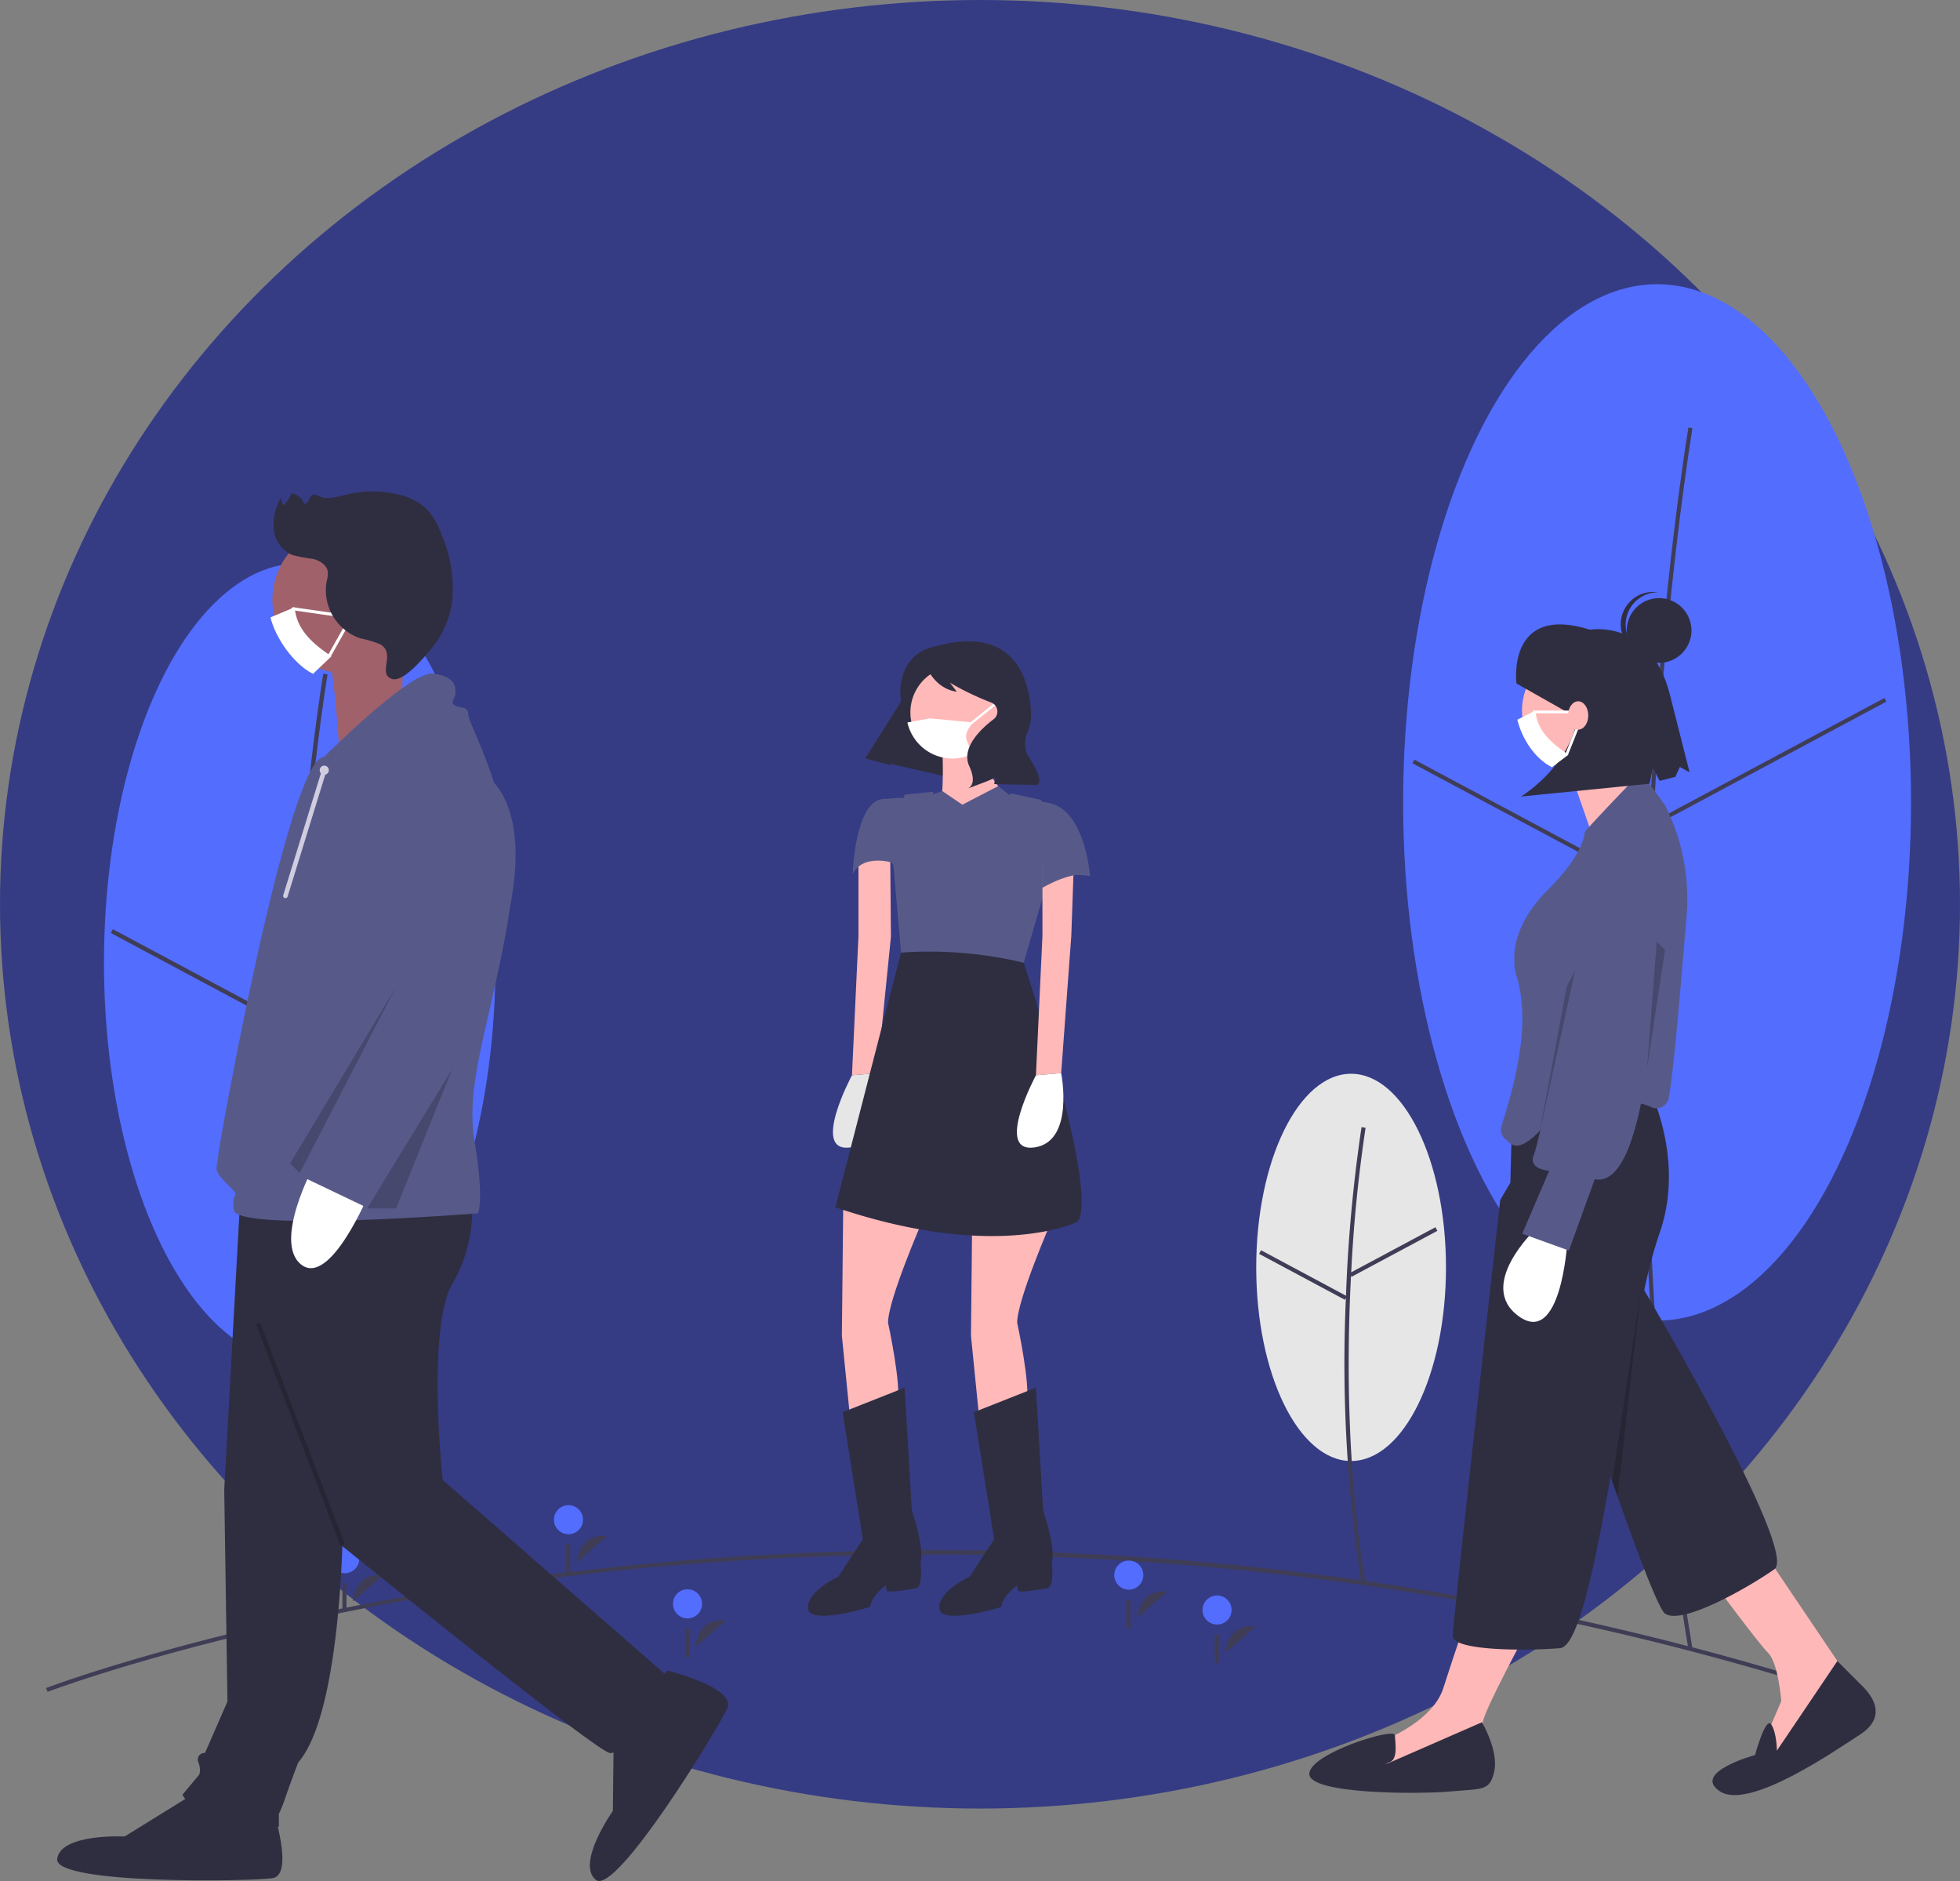 <svg xmlns="http://www.w3.org/2000/svg" width="349" height="334.899" viewBox="0 0 349 334.899">
  <rect x="0" y="0" width="349" height="334.899" fill="#808080" stroke="none"/>
  <g id="Group_25" data-name="Group 25" transform="translate(0.081)">
    <ellipse id="Ellipse_61" data-name="Ellipse 61" cx="174.5" cy="161" rx="174.5" ry="161" transform="translate(-0.081)" fill="#202a85" opacity="0.78"/>
    <g id="social" transform="translate(8.126 50.601)">
      <ellipse id="Ellipse_49" data-name="Ellipse 49" cx="34.856" cy="71.12" rx="34.856" ry="71.12" transform="translate(10.306 49.686)" fill="#536dfe"/>
      <path id="Path_305" data-name="Path 305" d="M265.376,302.978c1.739-30.958,5.242-51.869,5.277-52.076l-.76-.129c-.035.208-3.545,21.152-5.286,52.15-1.607,28.609-1.995,71.882,5.286,115.567l.76-.127C263.385,374.753,263.772,331.545,265.376,302.978Z" transform="translate(-220.535 -181.435)" fill="#3f3d56"/>
      <rect id="Rectangle_91" data-name="Rectangle 91" width="35.745" height="0.771" transform="translate(44.8 123.25) rotate(-28.157)" fill="#3f3d56"/>
      <rect id="Rectangle_92" data-name="Rectangle 92" width="0.771" height="35.745" transform="translate(11.529 115.516) rotate(-61.858)" fill="#3f3d56"/>
      <ellipse id="Ellipse_50" data-name="Ellipse 50" cx="45.22" cy="92.266" rx="45.22" ry="92.266" transform="translate(241.635)" fill="#536dfe"/>
      <path id="Path_306" data-name="Path 306" d="M925.644,198.565c2.256-40.169,6.8-67.3,6.847-67.571l-.721-.122c-.046.27-4.6,27.434-6.856,67.641-2.085,37.109-2.588,93.238,6.856,149.9l.721-.12C923.06,291.7,923.562,235.634,925.644,198.565Z" transform="translate(-639.338 -105.354)" fill="#3f3d56"/>
      <rect id="Rectangle_93" data-name="Rectangle 93" width="46.373" height="0.731" transform="translate(286.449 95.557) rotate(-28.157)" fill="#3f3d56"/>
      <rect id="Rectangle_94" data-name="Rectangle 94" width="0.731" height="46.373" transform="translate(243.286 85.287) rotate(-61.858)" fill="#3f3d56"/>
      <ellipse id="Ellipse_51" data-name="Ellipse 51" cx="16.895" cy="34.473" rx="16.895" ry="34.473" transform="translate(215.478 140.575)" fill="#e6e6e6"/>
      <path id="Path_307" data-name="Path 307" d="M753.046,498.138l.1.187,15.276-8.176-.345-.645-15,8.028A257.265,257.265,0,0,1,755.64,471.8l-.721-.122a267,267,0,0,0-2.77,30.021l-15.128-8.1-.345.645,15.276,8.176.182-.341a254.818,254.818,0,0,0,2.785,50.95l.721-.12C752.329,533.046,752.256,513.219,753.046,498.138Z" transform="translate(-520.688 -321.605)" fill="#3f3d56"/>
      <path id="Path_308" data-name="Path 308" d="M463.669,703c-89.99-28.487-171.591-26.97-224.2-20.68-57,6.814-93.161,20.535-93.52,20.673l-.262-.682c.36-.138,36.61-13.892,93.694-20.716A543.427,543.427,0,0,1,340.577,679a527.842,527.842,0,0,1,123.311,23.3Z" transform="translate(-145.688 -452.369)" fill="#3f3d56"/>
      <path id="Path_309" data-name="Path 309" d="M462.2,716.586s.252-5.288,5.426-4.674" transform="translate(-346.525 -474.011)" fill="#3f3d56"/>
      <circle id="Ellipse_52" data-name="Ellipse 52" cx="2.589" cy="2.589" r="2.589" transform="translate(111.624 232.364)" fill="#536dfe"/>
      <rect id="Rectangle_95" data-name="Rectangle 95" width="0.731" height="5.117" transform="translate(113.792 239.314)" fill="#3f3d56"/>
      <path id="Path_310" data-name="Path 310" d="M720.2,719.586s.252-5.288,5.426-4.674" transform="translate(-510.234 -475.914)" fill="#3f3d56"/>
      <circle id="Ellipse_53" data-name="Ellipse 53" cx="2.589" cy="2.589" r="2.589" transform="translate(205.915 233.46)" fill="#536dfe"/>
      <rect id="Rectangle_96" data-name="Rectangle 96" width="0.731" height="5.117" transform="translate(208.083 240.411)" fill="#3f3d56"/>
      <path id="Path_311" data-name="Path 311" d="M295.2,694.586s.252-5.288,5.426-4.674" transform="translate(-240.558 -460.051)" fill="#3f3d56"/>
      <circle id="Ellipse_54" data-name="Ellipse 54" cx="2.589" cy="2.589" r="2.589" transform="translate(50.591 224.324)" fill="#536dfe"/>
      <rect id="Rectangle_97" data-name="Rectangle 97" width="0.731" height="5.117" transform="translate(52.759 231.274)" fill="#3f3d56"/>
      <path id="Path_312" data-name="Path 312" d="M404.2,675.586s.252-5.288,5.426-4.674" transform="translate(-309.722 -447.995)" fill="#3f3d56"/>
      <circle id="Ellipse_55" data-name="Ellipse 55" cx="2.589" cy="2.589" r="2.589" transform="translate(90.427 217.38)" fill="#536dfe"/>
      <rect id="Rectangle_98" data-name="Rectangle 98" width="0.731" height="5.117" transform="translate(92.595 224.33)" fill="#3f3d56"/>
      <path id="Path_313" data-name="Path 313" d="M677.2,702.586s.252-5.288,5.426-4.674" transform="translate(-482.949 -465.127)" fill="#3f3d56"/>
      <circle id="Ellipse_56" data-name="Ellipse 56" cx="2.589" cy="2.589" r="2.589" transform="translate(190.2 227.247)" fill="#536dfe"/>
      <rect id="Rectangle_99" data-name="Rectangle 99" width="0.731" height="5.117" transform="translate(192.368 234.198)" fill="#3f3d56"/>
      <path id="Path_314" data-name="Path 314" d="M967.592,681.78l15.042,22.3-14,14-1.815-3.631,3.112-7.262s-.519-6.743-2.334-8.558-9.855-12.708-9.855-12.708Z" transform="translate(-660.958 -454.922)" fill="#ffb8b8"/>
      <path id="Path_315" data-name="Path 315" d="M888.963,484.5s2.852,4.514-3.113,23.965c0,0,27.823,46.958,23.414,50.07s-16.34,10-19.452,7.925S864.066,494.1,864.066,494.1Z" transform="translate(-601.521 -329.745)" fill="#2f2e41"/>
      <path id="Path_316" data-name="Path 316" d="M979.815,731.808l4.539,4.539c2.334,2.334,3.89,5.706-.519,8.558s-19.711,13.486-24.9,10.115,6.224-6.484,6.224-6.484,1.887-7,2.889-5.443,1,4.665,1,4.665Z" transform="translate(-660.861 -486.666)" fill="#2f2e41"/>
      <path id="Path_317" data-name="Path 317" d="M817.892,711.08s-8.3,15.3-8.3,17.117.519,7,.519,7l-15.82,3.89-5.446-2.593,1.815-4.668s9.855-3.372,11.93-9.855S807,708.745,807,708.745Z" transform="translate(-553.791 -472.033)" fill="#ffb8b8"/>
      <circle id="Ellipse_57" data-name="Ellipse 57" cx="10.893" cy="10.893" r="10.893" transform="translate(262.804 65.025)" fill="#ffb8b8"/>
      <path id="Path_318" data-name="Path 318" d="M886.774,288.02l5.2,14.942,11.4-5.087s-7.78-11.93-7.78-13.486Z" transform="translate(-615.93 -202.766)" fill="#ffb8b8"/>
      <path id="Path_319" data-name="Path 319" d="M849.842,439.8h13.745s9.855,15.042,4.15,30.862a82.028,82.028,0,0,0-2.607,9.828c-1.991,9.227-3.973,21.726-6,33.211-2.853,16.133-5.8,30.265-9.011,30.522-6.484.519-19.092.432-19.092-2.161s8.445-77.624,8.445-77.624l1.815-3.112.343-13.556A8.177,8.177,0,0,1,849.842,439.8Z" transform="translate(-580.554 -301.376)" fill="#2f2e41"/>
      <path id="Path_320" data-name="Path 320" d="M791.9,761.613s2.982,5.057,2.2,8.688-2.075,3.112-7.78,3.631-25.157.519-25.157-3.112,15.173-8.346,15.237-6.9.583,4.3-.973,4.821-.13.13-.13.13Z" transform="translate(-536.23 -505.579)" fill="#2f2e41"/>
      <path id="Path_321" data-name="Path 321" d="M867.029,524.111s-1.128,18.423-8.653,12.938,2.932-15.392,2.932-15.392Z" transform="translate(-596.183 -353.32)" fill="#fff"/>
      <path id="Path_322" data-name="Path 322" d="M881.31,360.274a2.184,2.184,0,0,0,2.236-.265,2.291,2.291,0,0,0,.848-1.445c1.088-6.272,2.412-23.658,3.175-32.45a37.061,37.061,0,0,0-3.865-19.629l-2.818-3.875a2.212,2.212,0,0,0-2.649-.743s-8.8,9.128-8.83,9.48c-.138,1.513-1.185,4.867-6.642,10.324-5.971,5.971-6,11.183-5.872,12.638q.013.143.013.287a6.4,6.4,0,0,0,.263,1.93c2.5,7.885.542,17.326-2.6,27.18a2.223,2.223,0,0,0,.9,2.412c.919.625-.183-.3.145.1,2.168,2.656,5.287-1.046,8.855-5.085,1.243-1.407,2.652-3,4.313-4.663,2.283-2.283,6.645,2.927,8.673,2.927a9.417,9.417,0,0,1,3.861.879Z" transform="translate(-595.446 -213.746)" fill="#575a89"/>
      <path id="Path_323" data-name="Path 323" d="M889.114,325.692s5.7,4.8,2.461,11.036-2.806,10.827-2.806,10.827-.862,42.806-10.975,40.726l-4.6,12.7-8.308-3,4.8-11.2s-3.848-.239-2.724-2.861c.79-1.841,5.044-21.825,7.507-33.558,1.044-4.972,1.766-8.462,1.766-8.462S879.511,324.4,889.114,325.692Z" transform="translate(-602.04 -228.93)" fill="#575a89"/>
      <path id="Path_324" data-name="Path 324" d="M783.2,321.753,780,342.771l1.728-22.474Z" transform="translate(-494.932 -203.238)" opacity="0.2"/>
      <path id="Path_325" data-name="Path 325" d="M861.939,237.308s-1.831-14.252,13.11-9.578c0,0,10.672-1.958,14.171,11.39l3.544,13.992-1.727-.94-.805,1.76-2.8.709-1.2-2.377-.579,2.886-22.921,2.285s10.266-6.071,10.429-16.952l-1.955,2.066Z" transform="translate(-600.126 -166.217)" fill="#2f2e41"/>
      <path id="Path_326" data-name="Path 326" d="M763.014,524.07l5.111-34.057-4.157,36.766Z" transform="translate(-484.155 -310.928)" opacity="0.2"/>
      <circle id="Ellipse_58" data-name="Ellipse 58" cx="5.764" cy="5.764" r="5.764" transform="translate(281.448 55.89)" fill="#2f2e41"/>
      <path id="Path_327" data-name="Path 327" d="M914.039,216.44a5.759,5.759,0,0,1,5.761-5.387c-.119-.015-.237-.033-.358-.041a5.764,5.764,0,1,0-.74,11.5c.121.008.241,0,.361,0A5.759,5.759,0,0,1,914.039,216.44Z" transform="translate(-632.766 -156.198)" fill="#2f2e41"/>
      <path id="Path_328" data-name="Path 328" d="M732.061,337.27l-5.071,27.178,6.573-30.019Z" transform="translate(-461.297 -212.206)" opacity="0.2"/>
      <path id="Path_329" data-name="Path 329" d="M871.6,276.618l-2.956,2.228c-3.044-1.532-5.327-5.076-6.156-8.458l3.221-1.625C865.96,272.213,868.409,274.507,871.6,276.618Z" transform="translate(-600.519 -192.85)" fill="#fff"/>
      <path id="Path_330" data-name="Path 330" d="M877.565,269.254H870.2a.245.245,0,0,1,0-.491h7.364a.245.245,0,1,1,0,.491Z" transform="translate(-605.258 -192.85)" fill="#fff"/>
      <path id="Path_331" data-name="Path 331" d="M886.321,280.88a.245.245,0,0,1-.228-.337l1.964-4.909a.245.245,0,1,1,.455.182l-1.964,4.909a.245.245,0,0,1-.228.154Z" transform="translate(-615.487 -197.112)" fill="#fff"/>
      <ellipse id="Ellipse_59" data-name="Ellipse 59" cx="1.801" cy="2.522" rx="1.801" ry="2.522" transform="translate(271.001 74.261)" fill="#ffb8b8"/>
      <path id="Path_332" data-name="Path 332" d="M399.191,200.84l19.182,4.39,8.1-15.286-16.4-6.4Z" transform="translate(-253.299 -116.462)" fill="#2f2e41"/>
      <path id="Path_333" data-name="Path 333" d="M547.786,509.94s-6.166,14.13-6.166,18.241c0,0,2.441,11.176,1.67,14.259l-2.7,5.781-5.652-2.312L533.4,530.493l.257-24.664Z" transform="translate(-391.702 -343.276)" fill="#ffb9b9"/>
      <path id="Path_334" data-name="Path 334" d="M581.117,281.782s.514,8.478-.514,11.047,3.854,7.451,3.854,7.451l7.708-10.02s-5.138-5.138-3.854-10.791Z" transform="translate(-421.565 -199.644)" fill="#ffb9b9"/>
      <path id="Path_335" data-name="Path 335" d="M532.435,445.758s-7.451,13.874-.257,12.846,4.753-13.231,4.753-13.231" transform="translate(-388.941 -304.915)" fill="#e6e6e6"/>
      <path id="Path_336" data-name="Path 336" d="M397.127,316.521l2.441-24.279-.128-14.773-5.652,1.027v13.617l-1.156,24.793" transform="translate(-249.136 -176.063)" fill="#ffb9b9"/>
      <path id="Path_337" data-name="Path 337" d="M523.03,602.991l11.047-4.368,1.285,21.838s2.312,6.68,1.542,9.249c0,0,.514,4.368-.771,4.624s-4.881.771-5.138.514-.257-1.028-.257-1.028-2.569,1.8-2.826,3.854c0,0-10.791,3.34-11.047.257s5.4-5.652,5.4-5.652l4.368-6.68Z" transform="translate(-381.205 -402.157)" fill="#2f2e41"/>
      <path id="Path_338" data-name="Path 338" d="M610.7,509.94s-6.166,14.13-6.166,18.241c0,0,2.441,11.176,1.67,14.259l-2.7,5.781-5.652-2.312-1.542-15.415.257-24.664Z" transform="translate(-431.625 -343.276)" fill="#ffb9b9"/>
      <path id="Path_339" data-name="Path 339" d="M587,602.991l11.048-4.368,1.285,21.838s2.312,6.68,1.542,9.249c0,0,.514,4.368-.771,4.625s-4.881.771-5.138.514-.257-1.028-.257-1.028-2.569,1.8-2.826,3.854c0,0-10.791,3.34-11.047.257s5.4-5.652,5.4-5.652l4.368-6.68Z" transform="translate(-421.797 -402.157)" fill="#2f2e41"/>
      <path id="Path_340" data-name="Path 340" d="M583.234,255.355a8.222,8.222,0,0,1-16.244,1.8,7.964,7.964,0,0,1-.2-1.8,8.222,8.222,0,1,1,16.445,0Z" transform="translate(-412.89 -179.125)" fill="#ffb9b9"/>
      <path id="Path_341" data-name="Path 341" d="M558.2,308.866l6.38-3.313,2.869,2.285s6.937-.257,9.506,2.826,3.982,10.919,3.982,10.919-8.478-1.8-7.451,5.4l-1.541-4.111-1.413,3.468-17.214,5.909-7.708-13.1s-5.138-1.542-6.937,2.055c0,0,.385-12.974,5.4-13.36,3.369-.259,5.909-.257,5.909-.257l2.826-.514,1.81-.642Z" transform="translate(-395.048 -216.194)" fill="#575a89"/>
      <path id="Path_342" data-name="Path 342" d="M563.763,387.115s13.488,40.465,9.634,46.117c0,0-14.388,7.194-43.162-2.569l11.69-45.346A39.737,39.737,0,0,1,563.763,387.115Z" transform="translate(-389.695 -266.311)" fill="#2f2e41"/>
      <path id="Path_343" data-name="Path 343" d="M581.159,338.736l3.8-13.045c-4.554-4.952-.623-15.934-.623-15.934l-5.495-1.177s-5.514,14.87-11.166,13.071-2.569-13.36-2.569-13.36l-5.138.514-2.312,8.992,1.67,19.14A71.8,71.8,0,0,1,581.159,338.736Z" transform="translate(-407.091 -217.932)" fill="#575a89"/>
      <path id="Path_344" data-name="Path 344" d="M486.757,316.521l1.8-24.408.514-14.644-5.652,1.027v13.617l-1.156,24.793" transform="translate(-306.009 -176.063)" fill="#ffb9b9"/>
      <path id="Path_345" data-name="Path 345" d="M622.066,445.758s-7.451,13.874-.257,12.846,4.753-13.231,4.753-13.231" transform="translate(-445.814 -304.915)" fill="#fff"/>
      <path id="Path_346" data-name="Path 346" d="M639.467,326.587s-.913-13.194-8.55-13.148V328.7S636.641,325.3,639.467,326.587Z" transform="translate(-453.581 -221.198)" fill="#575a89"/>
      <path id="Path_347" data-name="Path 347" d="M596.117,268.884a.21.21,0,0,1-.131-.373l4.193-3.354a.21.21,0,0,1,.262.328l-4.193,3.354A.21.21,0,0,1,596.117,268.884Z" transform="translate(-431.366 -190.532)" fill="#fff"/>
      <path id="Path_348" data-name="Path 348" d="M577.038,278.638c-.092.113-.184.226-.281.331a8.222,8.222,0,0,1-11.418-5.686l3.973-.731,7.725.731C575.269,275.439,575.483,276.185,577.038,278.638Z" transform="translate(-411.97 -195.255)" fill="#fff"/>
      <path id="Path_349" data-name="Path 349" d="M556.431,236.148s-4.249.8-5.232,6.1a9.733,9.733,0,0,0-.083,2.706c.1,1.02-.044,3.175-2.259,5.712a55.522,55.522,0,0,0-4.033,5.18h0l4.44,1.182,1.984-7.356a37.634,37.634,0,0,1,4.4-10.107l.041-.065s1.475,3.94,5.427,4.481l-1.219-1.6a50.3,50.3,0,0,0,7.239,3.487,1.72,1.72,0,0,1,.555,2.991l-.057.044c-1.925,1.462-5.854,4.952-4.3,8.328s-.258,3.991-.258,3.991l3.337-1.27,1.527-.654-.154,1.129,7.456.156s2.015-.012-1.564-5.391a5.079,5.079,0,0,1-.155-3.557,8.184,8.184,0,0,0,.827-3.75C574.12,242.456,571.836,231.424,556.431,236.148Z" transform="translate(-398.952 -171.426)" fill="#2f2e41"/>
      <path id="Path_350" data-name="Path 350" d="M240.734,560.469s0,34.888-8.007,44.039c0,0-1.716,4.576-2.288,6.291a24.038,24.038,0,0,1-1.144,2.86v2.288s-15.442-1.716-17.158-5.719L215,606.8s.572-.572,0-2.288a1.175,1.175,0,0,1,1.144-1.716l4-9.151-.572-37.748,2.86-52.047,24.593-1.144Z" transform="translate(-187.852 -341.292)" fill="#2f2e41"/>
      <path id="Path_351" data-name="Path 351" d="M189.411,799.2s4,12.011,0,12.583-38.892,1.144-38.32-3.432,12.011-4,12.011-4l12.011-7.435Z" transform="translate(-149.112 -527.978)" fill="#2f2e41"/>
      <path id="Path_352" data-name="Path 352" d="M281.486,505.833a25.952,25.952,0,0,1-3.432,15.442c-4.576,8.007-1.716,34.888-1.716,34.888l40.608,35.46s-8.007,13.727-10.867,13.155S258.036,567.6,258.036,567.6l-17.73-59.482Z" transform="translate(-205.726 -343.278)" fill="#2f2e41"/>
      <path id="Path_353" data-name="Path 353" d="M424.457,736.429s12.288,3.048,10.628,6.736-19.855,33.462-23.413,30.529,3.048-12.288,3.048-12.288l.15-14.125Z" transform="translate(-313.795 -489.599)" fill="#2f2e41"/>
      <path id="Path_354" data-name="Path 354" d="M282.264,191.915a13.159,13.159,0,0,1-15.7,12.9,12.762,12.762,0,0,1-3.38-1.163,13.146,13.146,0,0,1-6.848-8.6,12.957,12.957,0,0,1-.382-3.145,13.155,13.155,0,0,1,26.31,0Z" transform="translate(-215.655 -135.741)" fill="#a0616a"/>
      <path id="Path_355" data-name="Path 355" d="M295.316,227.453l-.582,16.928-11.069,4.373s-1.085-17.333-2.618-18.294S295.316,227.453,295.316,227.453Z" transform="translate(-231.511 -166.638)" fill="#a0616a"/>
      <path id="Path_356" data-name="Path 356" d="M247.833,265.59s15.442-15.442,19.446-14.871,4,2.288,4,3.432-1.144,1.716,0,2.288,2.288,0,2.288,1.716,10.295,18.874,6.863,37.748-7.435,28.025-5.719,38.32.572,12.583.572,12.583-42.9,3.432-43.468-.572,1.716-1.716-1.144-4.576-1.716-2.86-1.716-4.576S241.542,265.59,247.833,265.59Z" transform="translate(-198.383 -181.391)" fill="#575a89"/>
      <path id="Path_357" data-name="Path 357" d="M278.9,495.331s-6.863,16.587-12.011,12.583,2.288-17.73,2.288-17.73Z" transform="translate(-221.441 -333.348)" fill="#fff"/>
      <path id="Path_358" data-name="Path 358" d="M297.644,294.384s13.438,1.539,8.435,26.221-24.449,53.279-24.449,53.279l-13.155-6.291,17.158-33.745-4-21.162S279.342,292.668,297.644,294.384Z" transform="translate(-223.6 -209.041)" fill="#575a89"/>
      <path id="Path_359" data-name="Path 359" d="M137.748,342.279l-18.874,31.457,1.716,1.716Z" transform="translate(-75.429 -217.186)" opacity="0.2"/>
      <path id="Path_360" data-name="Path 360" d="M171.571,382.389l-15.138,24.8h5.148Z" transform="translate(-99.261 -242.637)" opacity="0.2"/>
      <rect id="Rectangle_100" data-name="Rectangle 100" width="0.814" height="42.234" transform="translate(37.354 185.119) rotate(-20.877)" opacity="0.2"/>
      <circle id="Ellipse_60" data-name="Ellipse 60" cx="0.814" cy="0.814" r="0.814" transform="translate(48.718 85.712)" fill="#d0cde1"/>
      <line id="Line_2" data-name="Line 2" x1="6.916" y2="22.375" transform="translate(42.616 86.525)" fill="none"/>
      <path id="Path_361" data-name="Path 361" d="M261.587,319.876a.407.407,0,0,0,.389-.287l6.916-22.375a.407.407,0,0,0-.777-.24L261.2,319.35a.407.407,0,0,0,.389.527Z" transform="translate(-218.972 -210.569)" fill="#d0cde1"/>
      <path id="Path_362" data-name="Path 362" d="M265.865,227.153l-3.287,3.127c-3.386-1.7-6.656-6.295-7.579-10.057l4.313-1.807C259.594,222.253,262.318,224.8,265.865,227.153Z" transform="translate(-215.049 -160.904)" fill="#fff"/>
      <path id="Path_363" data-name="Path 363" d="M273.225,220.055l-.039,0-7.645-1.092a.273.273,0,1,1,.077-.541l7.645,1.092a.273.273,0,0,1-.038.543Z" transform="translate(-221.59 -160.904)" fill="#fff"/>
      <path id="Path_364" data-name="Path 364" d="M283.51,233.546a.273.273,0,0,1-.238-.407l2.533-4.509a.273.273,0,1,1,.476.268l-2.533,4.509A.273.273,0,0,1,283.51,233.546Z" transform="translate(-232.967 -167.296)" fill="#fff"/>
      <path id="Path_365" data-name="Path 365" d="M275.361,189.184a18.934,18.934,0,0,0-3.455-1.029,9.038,9.038,0,0,1-6-10.133,5.17,5.17,0,0,0,.217-1.67c-.154-1.249-1.433-2.056-2.659-2.342a26.168,26.168,0,0,1-3.7-.705,5.607,5.607,0,0,1-3.271-4.5,9.287,9.287,0,0,1,1.241-5.6l.443,1.274a4.727,4.727,0,0,0,1.447-2.164,2.981,2.981,0,0,1,2.271,1.826c.711.419.813-1.3,1.6-1.556a1.41,1.41,0,0,1,.98.242c1.582.738,3.42.107,5.117-.3a19.263,19.263,0,0,1,8.942-.011,10.7,10.7,0,0,1,5.285,2.719,12.681,12.681,0,0,1,2.472,4.248,24.474,24.474,0,0,1,1.995,11.886,16.824,16.824,0,0,1-3.965,8.914c-1.132,1.3-4.825,5.854-6.85,5.078C274.918,194.392,278.359,190.769,275.361,189.184Z" transform="translate(-215.953 -125.106)" fill="#2f2e41"/>
    </g>
  </g>
</svg>
